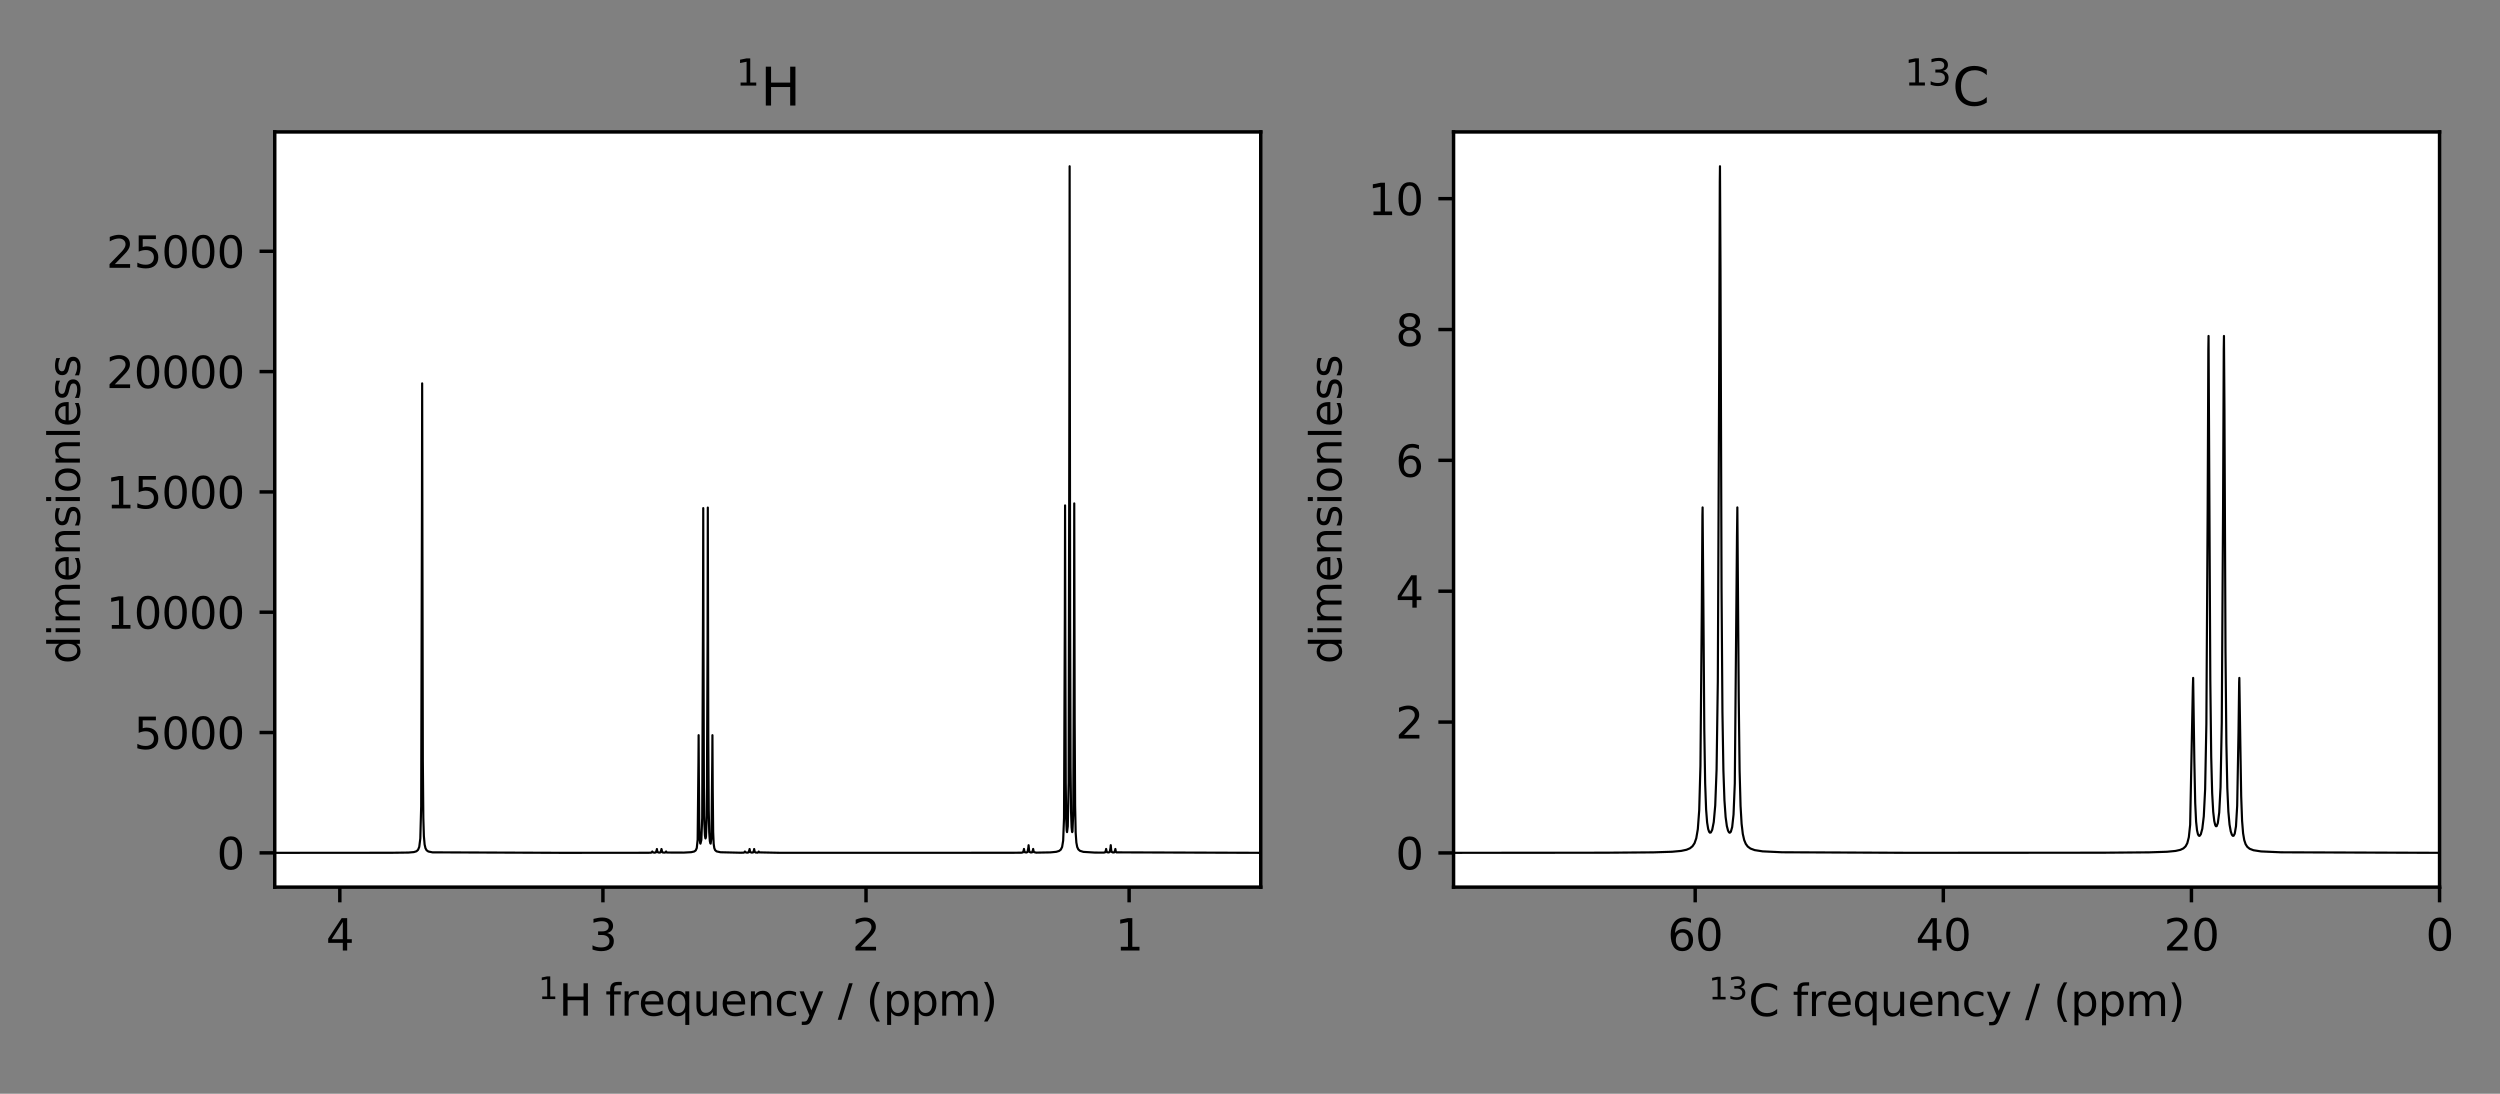 <?xml version="1.0" encoding="utf-8" standalone="no"?>
<!DOCTYPE svg PUBLIC "-//W3C//DTD SVG 1.1//EN"
  "http://www.w3.org/Graphics/SVG/1.1/DTD/svg11.dtd">
<svg xmlns:xlink="http://www.w3.org/1999/xlink" width="576pt" height="252pt" viewBox="0 0 576 252" xmlns="http://www.w3.org/2000/svg" version="1.1">
 <rect x="0" y="0" width="576" height="252" fill="#808080" stroke="none"/>
 <defs>
  <style type="text/css">*{stroke-linejoin: round; stroke-linecap: butt}</style>
 </defs>
 <g id="figure_1">
  <g id="patch_1">
   <path d="M 0 252
L 576 252
L 576 0
L 0 0
L 0 252
z
" style="fill: none"/>
  </g>
  <g id="axes_1">
   <g id="patch_2">
    <path d="M 63.3 204.4
L 290.475 204.4
L 290.475 30.4
L 63.3 30.4
z
" style="fill: #ffffff"/>
   </g>
   <g id="matplotlib.axis_1">
    <g id="xtick_1">
     <g id="line2d_1">
      <defs>
       <path id="mde30da7c9c" d="M 0 0
L 0 3.5
" style="stroke: #000000; stroke-width: 0.8"/>
      </defs>
      <g>
       <use xlink:href="#mde30da7c9c" x="260.149" y="204.4" style="stroke: #000000; stroke-width: 0.8"/>
      </g>
     </g>
     <g id="text_1">
      <!-- 1 -->
      <g transform="translate(256.967 218.998)scale(0.1 -0.1)">
       <defs>
        <path id="DejaVuSans-31" d="M 794 531
L 1825 531
L 1825 4091
L 703 3866
L 703 4441
L 1819 4666
L 2450 4666
L 2450 531
L 3481 531
L 3481 0
L 794 0
L 794 531
z
" transform="scale(0.016)"/>
       </defs>
       <use xlink:href="#DejaVuSans-31"/>
      </g>
     </g>
    </g>
    <g id="xtick_2">
     <g id="line2d_2">
      <g>
       <use xlink:href="#mde30da7c9c" x="199.53" y="204.4" style="stroke: #000000; stroke-width: 0.8"/>
      </g>
     </g>
     <g id="text_2">
      <!-- 2 -->
      <g transform="translate(196.349 218.998)scale(0.1 -0.1)">
       <defs>
        <path id="DejaVuSans-32" d="M 1228 531
L 3431 531
L 3431 0
L 469 0
L 469 531
Q 828 903 1448 1529
Q 2069 2156 2228 2338
Q 2531 2678 2651 2914
Q 2772 3150 2772 3378
Q 2772 3750 2511 3984
Q 2250 4219 1831 4219
Q 1534 4219 1204 4116
Q 875 4013 500 3803
L 500 4441
Q 881 4594 1212 4672
Q 1544 4750 1819 4750
Q 2544 4750 2975 4387
Q 3406 4025 3406 3419
Q 3406 3131 3298 2873
Q 3191 2616 2906 2266
Q 2828 2175 2409 1742
Q 1991 1309 1228 531
z
" transform="scale(0.016)"/>
       </defs>
       <use xlink:href="#DejaVuSans-32"/>
      </g>
     </g>
    </g>
    <g id="xtick_3">
     <g id="line2d_3">
      <g>
       <use xlink:href="#mde30da7c9c" x="138.912" y="204.4" style="stroke: #000000; stroke-width: 0.8"/>
      </g>
     </g>
     <g id="text_3">
      <!-- 3 -->
      <g transform="translate(135.731 218.998)scale(0.1 -0.1)">
       <defs>
        <path id="DejaVuSans-33" d="M 2597 2516
Q 3050 2419 3304 2112
Q 3559 1806 3559 1356
Q 3559 666 3084 287
Q 2609 -91 1734 -91
Q 1441 -91 1130 -33
Q 819 25 488 141
L 488 750
Q 750 597 1062 519
Q 1375 441 1716 441
Q 2309 441 2620 675
Q 2931 909 2931 1356
Q 2931 1769 2642 2001
Q 2353 2234 1838 2234
L 1294 2234
L 1294 2753
L 1863 2753
Q 2328 2753 2575 2939
Q 2822 3125 2822 3475
Q 2822 3834 2567 4026
Q 2313 4219 1838 4219
Q 1578 4219 1281 4162
Q 984 4106 628 3988
L 628 4550
Q 988 4650 1302 4700
Q 1616 4750 1894 4750
Q 2613 4750 3031 4423
Q 3450 4097 3450 3541
Q 3450 3153 3228 2886
Q 3006 2619 2597 2516
z
" transform="scale(0.016)"/>
       </defs>
       <use xlink:href="#DejaVuSans-33"/>
      </g>
     </g>
    </g>
    <g id="xtick_4">
     <g id="line2d_4">
      <g>
       <use xlink:href="#mde30da7c9c" x="78.294" y="204.4" style="stroke: #000000; stroke-width: 0.8"/>
      </g>
     </g>
     <g id="text_4">
      <!-- 4 -->
      <g transform="translate(75.113 218.998)scale(0.1 -0.1)">
       <defs>
        <path id="DejaVuSans-34" d="M 2419 4116
L 825 1625
L 2419 1625
L 2419 4116
z
M 2253 4666
L 3047 4666
L 3047 1625
L 3713 1625
L 3713 1100
L 3047 1100
L 3047 0
L 2419 0
L 2419 1100
L 313 1100
L 313 1709
L 2253 4666
z
" transform="scale(0.016)"/>
       </defs>
       <use xlink:href="#DejaVuSans-34"/>
      </g>
     </g>
    </g>
    <g id="text_5">
     <!-- $^{1}$H frequency / (ppm) -->
     <g transform="translate(123.938 234.078)scale(0.1 -0.1)">
      <defs>
       <path id="DejaVuSans-48" d="M 628 4666
L 1259 4666
L 1259 2753
L 3553 2753
L 3553 4666
L 4184 4666
L 4184 0
L 3553 0
L 3553 2222
L 1259 2222
L 1259 0
L 628 0
L 628 4666
z
" transform="scale(0.016)"/>
       <path id="DejaVuSans-20" transform="scale(0.016)"/>
       <path id="DejaVuSans-66" d="M 2375 4863
L 2375 4384
L 1825 4384
Q 1516 4384 1395 4259
Q 1275 4134 1275 3809
L 1275 3500
L 2222 3500
L 2222 3053
L 1275 3053
L 1275 0
L 697 0
L 697 3053
L 147 3053
L 147 3500
L 697 3500
L 697 3744
Q 697 4328 969 4595
Q 1241 4863 1831 4863
L 2375 4863
z
" transform="scale(0.016)"/>
       <path id="DejaVuSans-72" d="M 2631 2963
Q 2534 3019 2420 3045
Q 2306 3072 2169 3072
Q 1681 3072 1420 2755
Q 1159 2438 1159 1844
L 1159 0
L 581 0
L 581 3500
L 1159 3500
L 1159 2956
Q 1341 3275 1631 3429
Q 1922 3584 2338 3584
Q 2397 3584 2469 3576
Q 2541 3569 2628 3553
L 2631 2963
z
" transform="scale(0.016)"/>
       <path id="DejaVuSans-65" d="M 3597 1894
L 3597 1613
L 953 1613
Q 991 1019 1311 708
Q 1631 397 2203 397
Q 2534 397 2845 478
Q 3156 559 3463 722
L 3463 178
Q 3153 47 2828 -22
Q 2503 -91 2169 -91
Q 1331 -91 842 396
Q 353 884 353 1716
Q 353 2575 817 3079
Q 1281 3584 2069 3584
Q 2775 3584 3186 3129
Q 3597 2675 3597 1894
z
M 3022 2063
Q 3016 2534 2758 2815
Q 2500 3097 2075 3097
Q 1594 3097 1305 2825
Q 1016 2553 972 2059
L 3022 2063
z
" transform="scale(0.016)"/>
       <path id="DejaVuSans-71" d="M 947 1747
Q 947 1113 1208 752
Q 1469 391 1925 391
Q 2381 391 2643 752
Q 2906 1113 2906 1747
Q 2906 2381 2643 2742
Q 2381 3103 1925 3103
Q 1469 3103 1208 2742
Q 947 2381 947 1747
z
M 2906 525
Q 2725 213 2448 61
Q 2172 -91 1784 -91
Q 1150 -91 751 415
Q 353 922 353 1747
Q 353 2572 751 3078
Q 1150 3584 1784 3584
Q 2172 3584 2448 3432
Q 2725 3281 2906 2969
L 2906 3500
L 3481 3500
L 3481 -1331
L 2906 -1331
L 2906 525
z
" transform="scale(0.016)"/>
       <path id="DejaVuSans-75" d="M 544 1381
L 544 3500
L 1119 3500
L 1119 1403
Q 1119 906 1312 657
Q 1506 409 1894 409
Q 2359 409 2629 706
Q 2900 1003 2900 1516
L 2900 3500
L 3475 3500
L 3475 0
L 2900 0
L 2900 538
Q 2691 219 2414 64
Q 2138 -91 1772 -91
Q 1169 -91 856 284
Q 544 659 544 1381
z
M 1991 3584
L 1991 3584
z
" transform="scale(0.016)"/>
       <path id="DejaVuSans-6e" d="M 3513 2113
L 3513 0
L 2938 0
L 2938 2094
Q 2938 2591 2744 2837
Q 2550 3084 2163 3084
Q 1697 3084 1428 2787
Q 1159 2491 1159 1978
L 1159 0
L 581 0
L 581 3500
L 1159 3500
L 1159 2956
Q 1366 3272 1645 3428
Q 1925 3584 2291 3584
Q 2894 3584 3203 3211
Q 3513 2838 3513 2113
z
" transform="scale(0.016)"/>
       <path id="DejaVuSans-63" d="M 3122 3366
L 3122 2828
Q 2878 2963 2633 3030
Q 2388 3097 2138 3097
Q 1578 3097 1268 2742
Q 959 2388 959 1747
Q 959 1106 1268 751
Q 1578 397 2138 397
Q 2388 397 2633 464
Q 2878 531 3122 666
L 3122 134
Q 2881 22 2623 -34
Q 2366 -91 2075 -91
Q 1284 -91 818 406
Q 353 903 353 1747
Q 353 2603 823 3093
Q 1294 3584 2113 3584
Q 2378 3584 2631 3529
Q 2884 3475 3122 3366
z
" transform="scale(0.016)"/>
       <path id="DejaVuSans-79" d="M 2059 -325
Q 1816 -950 1584 -1140
Q 1353 -1331 966 -1331
L 506 -1331
L 506 -850
L 844 -850
Q 1081 -850 1212 -737
Q 1344 -625 1503 -206
L 1606 56
L 191 3500
L 800 3500
L 1894 763
L 2988 3500
L 3597 3500
L 2059 -325
z
" transform="scale(0.016)"/>
       <path id="DejaVuSans-2f" d="M 1625 4666
L 2156 4666
L 531 -594
L 0 -594
L 1625 4666
z
" transform="scale(0.016)"/>
       <path id="DejaVuSans-28" d="M 1984 4856
Q 1566 4138 1362 3434
Q 1159 2731 1159 2009
Q 1159 1288 1364 580
Q 1569 -128 1984 -844
L 1484 -844
Q 1016 -109 783 600
Q 550 1309 550 2009
Q 550 2706 781 3412
Q 1013 4119 1484 4856
L 1984 4856
z
" transform="scale(0.016)"/>
       <path id="DejaVuSans-70" d="M 1159 525
L 1159 -1331
L 581 -1331
L 581 3500
L 1159 3500
L 1159 2969
Q 1341 3281 1617 3432
Q 1894 3584 2278 3584
Q 2916 3584 3314 3078
Q 3713 2572 3713 1747
Q 3713 922 3314 415
Q 2916 -91 2278 -91
Q 1894 -91 1617 61
Q 1341 213 1159 525
z
M 3116 1747
Q 3116 2381 2855 2742
Q 2594 3103 2138 3103
Q 1681 3103 1420 2742
Q 1159 2381 1159 1747
Q 1159 1113 1420 752
Q 1681 391 2138 391
Q 2594 391 2855 752
Q 3116 1113 3116 1747
z
" transform="scale(0.016)"/>
       <path id="DejaVuSans-6d" d="M 3328 2828
Q 3544 3216 3844 3400
Q 4144 3584 4550 3584
Q 5097 3584 5394 3201
Q 5691 2819 5691 2113
L 5691 0
L 5113 0
L 5113 2094
Q 5113 2597 4934 2840
Q 4756 3084 4391 3084
Q 3944 3084 3684 2787
Q 3425 2491 3425 1978
L 3425 0
L 2847 0
L 2847 2094
Q 2847 2600 2669 2842
Q 2491 3084 2119 3084
Q 1678 3084 1418 2786
Q 1159 2488 1159 1978
L 1159 0
L 581 0
L 581 3500
L 1159 3500
L 1159 2956
Q 1356 3278 1631 3431
Q 1906 3584 2284 3584
Q 2666 3584 2933 3390
Q 3200 3197 3328 2828
z
" transform="scale(0.016)"/>
       <path id="DejaVuSans-29" d="M 513 4856
L 1013 4856
Q 1481 4119 1714 3412
Q 1947 2706 1947 2009
Q 1947 1309 1714 600
Q 1481 -109 1013 -844
L 513 -844
Q 928 -128 1133 580
Q 1338 1288 1338 2009
Q 1338 2731 1133 3434
Q 928 4138 513 4856
z
" transform="scale(0.016)"/>
      </defs>
      <use xlink:href="#DejaVuSans-31" transform="translate(0.957 38.966)scale(0.7)"/>
      <use xlink:href="#DejaVuSans-48" transform="translate(48.228 0.684)"/>
      <use xlink:href="#DejaVuSans-20" transform="translate(123.423 0.684)"/>
      <use xlink:href="#DejaVuSans-66" transform="translate(155.21 0.684)"/>
      <use xlink:href="#DejaVuSans-72" transform="translate(190.415 0.684)"/>
      <use xlink:href="#DejaVuSans-65" transform="translate(231.528 0.684)"/>
      <use xlink:href="#DejaVuSans-71" transform="translate(293.052 0.684)"/>
      <use xlink:href="#DejaVuSans-75" transform="translate(356.528 0.684)"/>
      <use xlink:href="#DejaVuSans-65" transform="translate(419.907 0.684)"/>
      <use xlink:href="#DejaVuSans-6e" transform="translate(481.431 0.684)"/>
      <use xlink:href="#DejaVuSans-63" transform="translate(544.81 0.684)"/>
      <use xlink:href="#DejaVuSans-79" transform="translate(599.79 0.684)"/>
      <use xlink:href="#DejaVuSans-20" transform="translate(658.97 0.684)"/>
      <use xlink:href="#DejaVuSans-2f" transform="translate(690.757 0.684)"/>
      <use xlink:href="#DejaVuSans-20" transform="translate(724.448 0.684)"/>
      <use xlink:href="#DejaVuSans-28" transform="translate(756.235 0.684)"/>
      <use xlink:href="#DejaVuSans-70" transform="translate(795.249 0.684)"/>
      <use xlink:href="#DejaVuSans-70" transform="translate(858.726 0.684)"/>
      <use xlink:href="#DejaVuSans-6d" transform="translate(922.202 0.684)"/>
      <use xlink:href="#DejaVuSans-29" transform="translate(1019.614 0.684)"/>
     </g>
    </g>
   </g>
   <g id="matplotlib.axis_2">
    <g id="ytick_1">
     <g id="line2d_5">
      <defs>
       <path id="mae915c4e11" d="M 0 0
L -3.5 0
" style="stroke: #000000; stroke-width: 0.8"/>
      </defs>
      <g>
       <use xlink:href="#mae915c4e11" x="63.3" y="196.493" style="stroke: #000000; stroke-width: 0.8"/>
      </g>
     </g>
     <g id="text_6">
      <!-- 0 -->
      <g transform="translate(49.938 200.292)scale(0.1 -0.1)">
       <defs>
        <path id="DejaVuSans-30" d="M 2034 4250
Q 1547 4250 1301 3770
Q 1056 3291 1056 2328
Q 1056 1369 1301 889
Q 1547 409 2034 409
Q 2525 409 2770 889
Q 3016 1369 3016 2328
Q 3016 3291 2770 3770
Q 2525 4250 2034 4250
z
M 2034 4750
Q 2819 4750 3233 4129
Q 3647 3509 3647 2328
Q 3647 1150 3233 529
Q 2819 -91 2034 -91
Q 1250 -91 836 529
Q 422 1150 422 2328
Q 422 3509 836 4129
Q 1250 4750 2034 4750
z
" transform="scale(0.016)"/>
       </defs>
       <use xlink:href="#DejaVuSans-30"/>
      </g>
     </g>
    </g>
    <g id="ytick_2">
     <g id="line2d_6">
      <g>
       <use xlink:href="#mae915c4e11" x="63.3" y="168.774" style="stroke: #000000; stroke-width: 0.8"/>
      </g>
     </g>
     <g id="text_7">
      <!-- 5000 -->
      <g transform="translate(30.85 172.573)scale(0.1 -0.1)">
       <defs>
        <path id="DejaVuSans-35" d="M 691 4666
L 3169 4666
L 3169 4134
L 1269 4134
L 1269 2991
Q 1406 3038 1543 3061
Q 1681 3084 1819 3084
Q 2600 3084 3056 2656
Q 3513 2228 3513 1497
Q 3513 744 3044 326
Q 2575 -91 1722 -91
Q 1428 -91 1123 -41
Q 819 9 494 109
L 494 744
Q 775 591 1075 516
Q 1375 441 1709 441
Q 2250 441 2565 725
Q 2881 1009 2881 1497
Q 2881 1984 2565 2268
Q 2250 2553 1709 2553
Q 1456 2553 1204 2497
Q 953 2441 691 2322
L 691 4666
z
" transform="scale(0.016)"/>
       </defs>
       <use xlink:href="#DejaVuSans-35"/>
       <use xlink:href="#DejaVuSans-30" x="63.623"/>
       <use xlink:href="#DejaVuSans-30" x="127.246"/>
       <use xlink:href="#DejaVuSans-30" x="190.869"/>
      </g>
     </g>
    </g>
    <g id="ytick_3">
     <g id="line2d_7">
      <g>
       <use xlink:href="#mae915c4e11" x="63.3" y="141.054" style="stroke: #000000; stroke-width: 0.8"/>
      </g>
     </g>
     <g id="text_8">
      <!-- 10000 -->
      <g transform="translate(24.488 144.853)scale(0.1 -0.1)">
       <use xlink:href="#DejaVuSans-31"/>
       <use xlink:href="#DejaVuSans-30" x="63.623"/>
       <use xlink:href="#DejaVuSans-30" x="127.246"/>
       <use xlink:href="#DejaVuSans-30" x="190.869"/>
       <use xlink:href="#DejaVuSans-30" x="254.492"/>
      </g>
     </g>
    </g>
    <g id="ytick_4">
     <g id="line2d_8">
      <g>
       <use xlink:href="#mae915c4e11" x="63.3" y="113.335" style="stroke: #000000; stroke-width: 0.8"/>
      </g>
     </g>
     <g id="text_9">
      <!-- 15000 -->
      <g transform="translate(24.488 117.134)scale(0.1 -0.1)">
       <use xlink:href="#DejaVuSans-31"/>
       <use xlink:href="#DejaVuSans-35" x="63.623"/>
       <use xlink:href="#DejaVuSans-30" x="127.246"/>
       <use xlink:href="#DejaVuSans-30" x="190.869"/>
       <use xlink:href="#DejaVuSans-30" x="254.492"/>
      </g>
     </g>
    </g>
    <g id="ytick_5">
     <g id="line2d_9">
      <g>
       <use xlink:href="#mae915c4e11" x="63.3" y="85.616" style="stroke: #000000; stroke-width: 0.8"/>
      </g>
     </g>
     <g id="text_10">
      <!-- 20000 -->
      <g transform="translate(24.488 89.415)scale(0.1 -0.1)">
       <use xlink:href="#DejaVuSans-32"/>
       <use xlink:href="#DejaVuSans-30" x="63.623"/>
       <use xlink:href="#DejaVuSans-30" x="127.246"/>
       <use xlink:href="#DejaVuSans-30" x="190.869"/>
       <use xlink:href="#DejaVuSans-30" x="254.492"/>
      </g>
     </g>
    </g>
    <g id="ytick_6">
     <g id="line2d_10">
      <g>
       <use xlink:href="#mae915c4e11" x="63.3" y="57.896" style="stroke: #000000; stroke-width: 0.8"/>
      </g>
     </g>
     <g id="text_11">
      <!-- 25000 -->
      <g transform="translate(24.488 61.695)scale(0.1 -0.1)">
       <use xlink:href="#DejaVuSans-32"/>
       <use xlink:href="#DejaVuSans-35" x="63.623"/>
       <use xlink:href="#DejaVuSans-30" x="127.246"/>
       <use xlink:href="#DejaVuSans-30" x="190.869"/>
       <use xlink:href="#DejaVuSans-30" x="254.492"/>
      </g>
     </g>
    </g>
    <g id="text_12">
     <!-- dimensionless -->
     <g transform="translate(18.408 152.976)rotate(-90)scale(0.1 -0.1)">
      <defs>
       <path id="DejaVuSans-64" d="M 2906 2969
L 2906 4863
L 3481 4863
L 3481 0
L 2906 0
L 2906 525
Q 2725 213 2448 61
Q 2172 -91 1784 -91
Q 1150 -91 751 415
Q 353 922 353 1747
Q 353 2572 751 3078
Q 1150 3584 1784 3584
Q 2172 3584 2448 3432
Q 2725 3281 2906 2969
z
M 947 1747
Q 947 1113 1208 752
Q 1469 391 1925 391
Q 2381 391 2643 752
Q 2906 1113 2906 1747
Q 2906 2381 2643 2742
Q 2381 3103 1925 3103
Q 1469 3103 1208 2742
Q 947 2381 947 1747
z
" transform="scale(0.016)"/>
       <path id="DejaVuSans-69" d="M 603 3500
L 1178 3500
L 1178 0
L 603 0
L 603 3500
z
M 603 4863
L 1178 4863
L 1178 4134
L 603 4134
L 603 4863
z
" transform="scale(0.016)"/>
       <path id="DejaVuSans-73" d="M 2834 3397
L 2834 2853
Q 2591 2978 2328 3040
Q 2066 3103 1784 3103
Q 1356 3103 1142 2972
Q 928 2841 928 2578
Q 928 2378 1081 2264
Q 1234 2150 1697 2047
L 1894 2003
Q 2506 1872 2764 1633
Q 3022 1394 3022 966
Q 3022 478 2636 193
Q 2250 -91 1575 -91
Q 1294 -91 989 -36
Q 684 19 347 128
L 347 722
Q 666 556 975 473
Q 1284 391 1588 391
Q 1994 391 2212 530
Q 2431 669 2431 922
Q 2431 1156 2273 1281
Q 2116 1406 1581 1522
L 1381 1569
Q 847 1681 609 1914
Q 372 2147 372 2553
Q 372 3047 722 3315
Q 1072 3584 1716 3584
Q 2034 3584 2315 3537
Q 2597 3491 2834 3397
z
" transform="scale(0.016)"/>
       <path id="DejaVuSans-6f" d="M 1959 3097
Q 1497 3097 1228 2736
Q 959 2375 959 1747
Q 959 1119 1226 758
Q 1494 397 1959 397
Q 2419 397 2687 759
Q 2956 1122 2956 1747
Q 2956 2369 2687 2733
Q 2419 3097 1959 3097
z
M 1959 3584
Q 2709 3584 3137 3096
Q 3566 2609 3566 1747
Q 3566 888 3137 398
Q 2709 -91 1959 -91
Q 1206 -91 779 398
Q 353 888 353 1747
Q 353 2609 779 3096
Q 1206 3584 1959 3584
z
" transform="scale(0.016)"/>
       <path id="DejaVuSans-6c" d="M 603 4863
L 1178 4863
L 1178 0
L 603 0
L 603 4863
z
" transform="scale(0.016)"/>
      </defs>
      <use xlink:href="#DejaVuSans-64"/>
      <use xlink:href="#DejaVuSans-69" x="63.477"/>
      <use xlink:href="#DejaVuSans-6d" x="91.26"/>
      <use xlink:href="#DejaVuSans-65" x="188.672"/>
      <use xlink:href="#DejaVuSans-6e" x="250.195"/>
      <use xlink:href="#DejaVuSans-73" x="313.574"/>
      <use xlink:href="#DejaVuSans-69" x="365.674"/>
      <use xlink:href="#DejaVuSans-6f" x="393.457"/>
      <use xlink:href="#DejaVuSans-6e" x="454.639"/>
      <use xlink:href="#DejaVuSans-6c" x="518.018"/>
      <use xlink:href="#DejaVuSans-65" x="545.801"/>
      <use xlink:href="#DejaVuSans-73" x="607.324"/>
      <use xlink:href="#DejaVuSans-73" x="659.424"/>
     </g>
    </g>
   </g>
   <g id="line2d_11">
    <path d="M 290.475 196.491
L 257.206 196.385
L 257.078 196.162
L 256.979 195.605
L 256.922 195.882
L 256.737 196.379
L 256.425 196.418
L 256.141 196.287
L 256.027 195.92
L 255.914 194.73
L 255.857 195.366
L 255.687 196.288
L 255.459 196.407
L 255.076 196.36
L 254.962 196.166
L 254.849 195.6
L 254.792 195.939
L 254.622 196.374
L 254.295 196.442
L 252.25 196.433
L 249.609 196.271
L 248.828 196.029
L 248.445 195.694
L 248.189 195.155
L 247.991 194.114
L 247.834 191.839
L 247.707 185.604
L 247.607 165.928
L 247.508 115.988
L 247.451 145.097
L 247.281 187.138
L 247.096 191.581
L 247.039 191.718
L 246.997 191.615
L 246.897 190.659
L 246.769 186.983
L 246.656 176.711
L 246.556 142.602
L 246.443 38.309
L 246.4 82.335
L 246.216 180.281
L 246.017 190.379
L 245.847 191.716
L 245.832 191.696
L 245.761 191.262
L 245.648 188.659
L 245.548 180.573
L 245.449 146.566
L 245.392 116.449
L 245.335 142.172
L 245.151 188.507
L 244.952 193.682
L 244.711 195.147
L 244.412 195.746
L 244.015 196.058
L 243.362 196.258
L 242.041 196.388
L 238.718 196.446
L 238.221 196.324
L 238.122 196.04
L 238.037 195.599
L 237.994 195.838
L 237.81 196.368
L 237.512 196.415
L 237.213 196.291
L 237.1 195.948
L 236.986 194.741
L 236.929 195.299
L 236.745 196.302
L 236.503 196.414
L 236.134 196.361
L 236.021 196.139
L 235.921 195.599
L 235.864 195.918
L 235.68 196.392
L 235.339 196.458
L 232.897 196.481
L 179.692 196.487
L 174.935 196.39
L 174.807 196.198
L 174.751 196.323
L 174.566 196.451
L 174.026 196.411
L 173.884 196.238
L 173.757 195.617
L 173.7 195.949
L 173.529 196.389
L 173.217 196.445
L 172.876 196.336
L 172.777 196.039
L 172.706 195.616
L 172.649 195.881
L 172.464 196.393
L 172.138 196.454
L 171.74 196.364
L 171.627 196.191
L 171.584 196.285
L 171.399 196.446
L 170.661 196.469
L 166.004 196.359
L 165.109 196.161
L 164.768 195.875
L 164.57 195.389
L 164.428 194.385
L 164.314 191.715
L 164.215 181.923
L 164.144 169.388
L 164.101 175.651
L 163.916 193.025
L 163.732 194.371
L 163.661 194.312
L 163.547 193.779
L 163.405 191.767
L 163.292 186.655
L 163.192 169.927
L 163.079 116.948
L 163.022 147.472
L 162.851 187.974
L 162.653 192.834
L 162.553 193.178
L 162.511 193.119
L 162.411 192.442
L 162.298 189.986
L 162.184 181.319
L 162.085 147.865
L 162.028 117.071
L 161.971 141.463
L 161.787 188.523
L 161.588 193.532
L 161.389 194.375
L 161.318 194.259
L 161.219 193.499
L 161.119 190.752
L 161.02 178.956
L 160.963 169.387
L 160.92 175.725
L 160.736 193.453
L 160.537 195.387
L 160.281 195.948
L 159.926 196.192
L 159.245 196.344
L 157.541 196.437
L 153.636 196.424
L 153.508 196.252
L 153.466 196.182
L 153.409 196.285
L 153.224 196.443
L 152.699 196.419
L 152.543 196.271
L 152.429 195.688
L 152.401 195.614
L 152.358 195.846
L 152.174 196.388
L 151.861 196.445
L 151.52 196.337
L 151.421 196.041
L 151.35 195.618
L 151.293 195.883
L 151.109 196.396
L 150.782 196.459
L 150.384 196.371
L 150.285 196.189
L 150.228 196.293
L 150.044 196.454
L 149.305 196.481
L 129.369 196.491
L 99.636 196.381
L 98.685 196.183
L 98.287 195.896
L 98.032 195.435
L 97.833 194.578
L 97.662 192.643
L 97.535 188.422
L 97.421 175.275
L 97.322 124.899
L 97.265 88.334
L 97.222 115.904
L 97.038 185.794
L 96.839 193.193
L 96.597 195.118
L 96.313 195.81
L 95.944 196.137
L 95.362 196.32
L 94.127 196.429
L 90.066 196.48
L 63.3 196.491
L 63.3 196.491
" clip-path="url(#p7fa504c732)" style="fill: none; stroke: #000000; stroke-width: 0.5; stroke-linecap: square"/>
   </g>
   <g id="patch_3">
    <path d="M 63.3 204.4
L 63.3 30.4
" style="fill: none; stroke: #000000; stroke-width: 0.8; stroke-linejoin: miter; stroke-linecap: square"/>
   </g>
   <g id="patch_4">
    <path d="M 290.475 204.4
L 290.475 30.4
" style="fill: none; stroke: #000000; stroke-width: 0.8; stroke-linejoin: miter; stroke-linecap: square"/>
   </g>
   <g id="patch_5">
    <path d="M 63.3 204.4
L 290.475 204.4
" style="fill: none; stroke: #000000; stroke-width: 0.8; stroke-linejoin: miter; stroke-linecap: square"/>
   </g>
   <g id="patch_6">
    <path d="M 63.3 30.4
L 290.475 30.4
" style="fill: none; stroke: #000000; stroke-width: 0.8; stroke-linejoin: miter; stroke-linecap: square"/>
   </g>
   <g id="text_13">
    <!-- $^1$H -->
    <g transform="translate(169.447 24.4)scale(0.12 -0.12)">
     <use xlink:href="#DejaVuSans-31" transform="translate(0.957 38.966)scale(0.7)"/>
     <use xlink:href="#DejaVuSans-48" transform="translate(48.228 0.684)"/>
    </g>
   </g>
  </g>
  <g id="axes_2">
   <g id="patch_7">
    <path d="M 334.9 204.4
L 562.075 204.4
L 562.075 30.4
L 334.9 30.4
z
" style="fill: #ffffff"/>
   </g>
   <g id="matplotlib.axis_3">
    <g id="xtick_5">
     <g id="line2d_12">
      <g>
       <use xlink:href="#mde30da7c9c" x="562.075" y="204.4" style="stroke: #000000; stroke-width: 0.8"/>
      </g>
     </g>
     <g id="text_14">
      <!-- 0 -->
      <g transform="translate(558.894 218.998)scale(0.1 -0.1)">
       <use xlink:href="#DejaVuSans-30"/>
      </g>
     </g>
    </g>
    <g id="xtick_6">
     <g id="line2d_13">
      <g>
       <use xlink:href="#mde30da7c9c" x="504.907" y="204.4" style="stroke: #000000; stroke-width: 0.8"/>
      </g>
     </g>
     <g id="text_15">
      <!-- 20 -->
      <g transform="translate(498.545 218.998)scale(0.1 -0.1)">
       <use xlink:href="#DejaVuSans-32"/>
       <use xlink:href="#DejaVuSans-30" x="63.623"/>
      </g>
     </g>
    </g>
    <g id="xtick_7">
     <g id="line2d_14">
      <g>
       <use xlink:href="#mde30da7c9c" x="447.74" y="204.4" style="stroke: #000000; stroke-width: 0.8"/>
      </g>
     </g>
     <g id="text_16">
      <!-- 40 -->
      <g transform="translate(441.377 218.998)scale(0.1 -0.1)">
       <use xlink:href="#DejaVuSans-34"/>
       <use xlink:href="#DejaVuSans-30" x="63.623"/>
      </g>
     </g>
    </g>
    <g id="xtick_8">
     <g id="line2d_15">
      <g>
       <use xlink:href="#mde30da7c9c" x="390.572" y="204.4" style="stroke: #000000; stroke-width: 0.8"/>
      </g>
     </g>
     <g id="text_17">
      <!-- 60 -->
      <g transform="translate(384.21 218.998)scale(0.1 -0.1)">
       <defs>
        <path id="DejaVuSans-36" d="M 2113 2584
Q 1688 2584 1439 2293
Q 1191 2003 1191 1497
Q 1191 994 1439 701
Q 1688 409 2113 409
Q 2538 409 2786 701
Q 3034 994 3034 1497
Q 3034 2003 2786 2293
Q 2538 2584 2113 2584
z
M 3366 4563
L 3366 3988
Q 3128 4100 2886 4159
Q 2644 4219 2406 4219
Q 1781 4219 1451 3797
Q 1122 3375 1075 2522
Q 1259 2794 1537 2939
Q 1816 3084 2150 3084
Q 2853 3084 3261 2657
Q 3669 2231 3669 1497
Q 3669 778 3244 343
Q 2819 -91 2113 -91
Q 1303 -91 875 529
Q 447 1150 447 2328
Q 447 3434 972 4092
Q 1497 4750 2381 4750
Q 2619 4750 2861 4703
Q 3103 4656 3366 4563
z
" transform="scale(0.016)"/>
       </defs>
       <use xlink:href="#DejaVuSans-36"/>
       <use xlink:href="#DejaVuSans-30" x="63.623"/>
      </g>
     </g>
    </g>
    <g id="text_18">
     <!-- $^{13}$C frequency / (ppm) -->
     <g transform="translate(393.587 234.178)scale(0.1 -0.1)">
      <defs>
       <path id="DejaVuSans-43" d="M 4122 4306
L 4122 3641
Q 3803 3938 3442 4084
Q 3081 4231 2675 4231
Q 1875 4231 1450 3742
Q 1025 3253 1025 2328
Q 1025 1406 1450 917
Q 1875 428 2675 428
Q 3081 428 3442 575
Q 3803 722 4122 1019
L 4122 359
Q 3791 134 3420 21
Q 3050 -91 2638 -91
Q 1578 -91 968 557
Q 359 1206 359 2328
Q 359 3453 968 4101
Q 1578 4750 2638 4750
Q 3056 4750 3426 4639
Q 3797 4528 4122 4306
z
" transform="scale(0.016)"/>
      </defs>
      <use xlink:href="#DejaVuSans-31" transform="translate(0.957 39.047)scale(0.7)"/>
      <use xlink:href="#DejaVuSans-33" transform="translate(45.493 39.047)scale(0.7)"/>
      <use xlink:href="#DejaVuSans-43" transform="translate(92.764 0.766)"/>
      <use xlink:href="#DejaVuSans-20" transform="translate(162.588 0.766)"/>
      <use xlink:href="#DejaVuSans-66" transform="translate(194.375 0.766)"/>
      <use xlink:href="#DejaVuSans-72" transform="translate(229.58 0.766)"/>
      <use xlink:href="#DejaVuSans-65" transform="translate(270.693 0.766)"/>
      <use xlink:href="#DejaVuSans-71" transform="translate(332.217 0.766)"/>
      <use xlink:href="#DejaVuSans-75" transform="translate(395.693 0.766)"/>
      <use xlink:href="#DejaVuSans-65" transform="translate(459.072 0.766)"/>
      <use xlink:href="#DejaVuSans-6e" transform="translate(520.596 0.766)"/>
      <use xlink:href="#DejaVuSans-63" transform="translate(583.975 0.766)"/>
      <use xlink:href="#DejaVuSans-79" transform="translate(638.955 0.766)"/>
      <use xlink:href="#DejaVuSans-20" transform="translate(698.135 0.766)"/>
      <use xlink:href="#DejaVuSans-2f" transform="translate(729.922 0.766)"/>
      <use xlink:href="#DejaVuSans-20" transform="translate(763.613 0.766)"/>
      <use xlink:href="#DejaVuSans-28" transform="translate(795.4 0.766)"/>
      <use xlink:href="#DejaVuSans-70" transform="translate(834.414 0.766)"/>
      <use xlink:href="#DejaVuSans-70" transform="translate(897.891 0.766)"/>
      <use xlink:href="#DejaVuSans-6d" transform="translate(961.367 0.766)"/>
      <use xlink:href="#DejaVuSans-29" transform="translate(1058.779 0.766)"/>
     </g>
    </g>
   </g>
   <g id="matplotlib.axis_4">
    <g id="ytick_7">
     <g id="line2d_16">
      <g>
       <use xlink:href="#mae915c4e11" x="334.9" y="196.51" style="stroke: #000000; stroke-width: 0.8"/>
      </g>
     </g>
     <g id="text_19">
      <!-- 0 -->
      <g transform="translate(321.538 200.309)scale(0.1 -0.1)">
       <use xlink:href="#DejaVuSans-30"/>
      </g>
     </g>
    </g>
    <g id="ytick_8">
     <g id="line2d_17">
      <g>
       <use xlink:href="#mae915c4e11" x="334.9" y="166.362" style="stroke: #000000; stroke-width: 0.8"/>
      </g>
     </g>
     <g id="text_20">
      <!-- 2 -->
      <g transform="translate(321.538 170.162)scale(0.1 -0.1)">
       <use xlink:href="#DejaVuSans-32"/>
      </g>
     </g>
    </g>
    <g id="ytick_9">
     <g id="line2d_18">
      <g>
       <use xlink:href="#mae915c4e11" x="334.9" y="136.214" style="stroke: #000000; stroke-width: 0.8"/>
      </g>
     </g>
     <g id="text_21">
      <!-- 4 -->
      <g transform="translate(321.538 140.014)scale(0.1 -0.1)">
       <use xlink:href="#DejaVuSans-34"/>
      </g>
     </g>
    </g>
    <g id="ytick_10">
     <g id="line2d_19">
      <g>
       <use xlink:href="#mae915c4e11" x="334.9" y="106.067" style="stroke: #000000; stroke-width: 0.8"/>
      </g>
     </g>
     <g id="text_22">
      <!-- 6 -->
      <g transform="translate(321.538 109.866)scale(0.1 -0.1)">
       <use xlink:href="#DejaVuSans-36"/>
      </g>
     </g>
    </g>
    <g id="ytick_11">
     <g id="line2d_20">
      <g>
       <use xlink:href="#mae915c4e11" x="334.9" y="75.919" style="stroke: #000000; stroke-width: 0.8"/>
      </g>
     </g>
     <g id="text_23">
      <!-- 8 -->
      <g transform="translate(321.538 79.718)scale(0.1 -0.1)">
       <defs>
        <path id="DejaVuSans-38" d="M 2034 2216
Q 1584 2216 1326 1975
Q 1069 1734 1069 1313
Q 1069 891 1326 650
Q 1584 409 2034 409
Q 2484 409 2743 651
Q 3003 894 3003 1313
Q 3003 1734 2745 1975
Q 2488 2216 2034 2216
z
M 1403 2484
Q 997 2584 770 2862
Q 544 3141 544 3541
Q 544 4100 942 4425
Q 1341 4750 2034 4750
Q 2731 4750 3128 4425
Q 3525 4100 3525 3541
Q 3525 3141 3298 2862
Q 3072 2584 2669 2484
Q 3125 2378 3379 2068
Q 3634 1759 3634 1313
Q 3634 634 3220 271
Q 2806 -91 2034 -91
Q 1263 -91 848 271
Q 434 634 434 1313
Q 434 1759 690 2068
Q 947 2378 1403 2484
z
M 1172 3481
Q 1172 3119 1398 2916
Q 1625 2713 2034 2713
Q 2441 2713 2670 2916
Q 2900 3119 2900 3481
Q 2900 3844 2670 4047
Q 2441 4250 2034 4250
Q 1625 4250 1398 4047
Q 1172 3844 1172 3481
z
" transform="scale(0.016)"/>
       </defs>
       <use xlink:href="#DejaVuSans-38"/>
      </g>
     </g>
    </g>
    <g id="ytick_12">
     <g id="line2d_21">
      <g>
       <use xlink:href="#mae915c4e11" x="334.9" y="45.771" style="stroke: #000000; stroke-width: 0.8"/>
      </g>
     </g>
     <g id="text_24">
      <!-- 10 -->
      <g transform="translate(315.175 49.57)scale(0.1 -0.1)">
       <use xlink:href="#DejaVuSans-31"/>
       <use xlink:href="#DejaVuSans-30" x="63.623"/>
      </g>
     </g>
    </g>
    <g id="text_25">
     <!-- dimensionless -->
     <g transform="translate(309.095 152.976)rotate(-90)scale(0.1 -0.1)">
      <use xlink:href="#DejaVuSans-64"/>
      <use xlink:href="#DejaVuSans-69" x="63.477"/>
      <use xlink:href="#DejaVuSans-6d" x="91.26"/>
      <use xlink:href="#DejaVuSans-65" x="188.672"/>
      <use xlink:href="#DejaVuSans-6e" x="250.195"/>
      <use xlink:href="#DejaVuSans-73" x="313.574"/>
      <use xlink:href="#DejaVuSans-69" x="365.674"/>
      <use xlink:href="#DejaVuSans-6f" x="393.457"/>
      <use xlink:href="#DejaVuSans-6e" x="454.639"/>
      <use xlink:href="#DejaVuSans-6c" x="518.018"/>
      <use xlink:href="#DejaVuSans-65" x="545.801"/>
      <use xlink:href="#DejaVuSans-73" x="607.324"/>
      <use xlink:href="#DejaVuSans-73" x="659.424"/>
     </g>
    </g>
   </g>
   <g id="line2d_22">
    <path d="M 562.075 196.49
L 525.598 196.373
L 520.941 196.168
L 519.194 195.894
L 518.314 195.549
L 517.774 195.108
L 517.384 194.491
L 517.072 193.548
L 516.809 191.991
L 516.575 189.093
L 516.369 183.443
L 516.163 170.712
L 515.943 156.193
L 515.9 157.193
L 515.751 168.745
L 515.446 185.666
L 515.169 190.378
L 514.878 192.086
L 514.615 192.566
L 514.424 192.565
L 514.218 192.297
L 513.962 191.546
L 513.685 189.97
L 513.415 186.994
L 513.174 181.625
L 512.954 171.172
L 512.755 149.937
L 512.514 94.483
L 512.4 77.41
L 512.351 80.464
L 512.194 117.158
L 511.896 166.504
L 511.612 181.357
L 511.307 187.213
L 510.987 189.63
L 510.711 190.345
L 510.54 190.351
L 510.377 190.057
L 510.164 189.148
L 509.923 187.035
L 509.681 182.71
L 509.461 174.33
L 509.255 156.719
L 509.042 115.096
L 508.85 77.408
L 508.801 80.492
L 508.645 117.28
L 508.346 166.813
L 508.062 181.87
L 507.75 188.085
L 507.409 190.948
L 507.061 192.224
L 506.777 192.586
L 506.593 192.537
L 506.408 192.21
L 506.195 191.305
L 505.982 189.316
L 505.776 185.014
L 505.578 175.432
L 505.301 156.191
L 505.23 158.342
L 504.612 190.029
L 504.307 192.887
L 503.959 194.256
L 503.554 195.005
L 503.05 195.475
L 502.355 195.804
L 501.254 196.054
L 499.288 196.245
L 495.191 196.382
L 484.443 196.464
L 439.915 196.488
L 410.573 196.363
L 406.1 196.152
L 404.283 195.866
L 403.303 195.503
L 402.678 195.041
L 402.224 194.425
L 401.855 193.527
L 401.542 192.143
L 401.266 189.805
L 401.024 185.694
L 400.804 177.576
L 400.605 160.889
L 400.286 116.913
L 400.201 123.493
L 399.697 180.507
L 399.406 187.683
L 399.093 190.56
L 398.788 191.63
L 398.539 191.863
L 398.355 191.766
L 398.135 191.356
L 397.865 190.321
L 397.581 188.234
L 397.311 184.394
L 397.07 177.491
L 396.85 164.106
L 396.644 135.563
L 396.402 62.091
L 396.282 38.309
L 396.239 41.908
L 396.097 85.353
L 395.785 157.029
L 395.501 177.272
L 395.188 185.583
L 394.848 189.407
L 394.493 191.176
L 394.18 191.796
L 393.967 191.848
L 393.783 191.64
L 393.563 190.996
L 393.321 189.504
L 393.087 186.504
L 392.867 180.437
L 392.668 168.12
L 392.455 138.784
L 392.278 116.914
L 392.235 118.731
L 392.093 140.51
L 391.781 176.467
L 391.497 186.695
L 391.177 191.034
L 390.822 193.125
L 390.418 194.279
L 389.949 194.976
L 389.367 195.444
L 388.572 195.785
L 387.351 196.046
L 385.235 196.244
L 380.975 196.383
L 369.964 196.465
L 334.9 196.49
L 334.9 196.49
" clip-path="url(#p20d20a56c7)" style="fill: none; stroke: #000000; stroke-width: 0.5; stroke-linecap: square"/>
   </g>
   <g id="patch_8">
    <path d="M 334.9 204.4
L 334.9 30.4
" style="fill: none; stroke: #000000; stroke-width: 0.8; stroke-linejoin: miter; stroke-linecap: square"/>
   </g>
   <g id="patch_9">
    <path d="M 562.075 204.4
L 562.075 30.4
" style="fill: none; stroke: #000000; stroke-width: 0.8; stroke-linejoin: miter; stroke-linecap: square"/>
   </g>
   <g id="patch_10">
    <path d="M 334.9 204.4
L 562.075 204.4
" style="fill: none; stroke: #000000; stroke-width: 0.8; stroke-linejoin: miter; stroke-linecap: square"/>
   </g>
   <g id="patch_11">
    <path d="M 334.9 30.4
L 562.075 30.4
" style="fill: none; stroke: #000000; stroke-width: 0.8; stroke-linejoin: miter; stroke-linecap: square"/>
   </g>
   <g id="text_26">
    <!-- $^{13}$C -->
    <g transform="translate(438.707 24.4)scale(0.12 -0.12)">
     <use xlink:href="#DejaVuSans-31" transform="translate(0.957 39.047)scale(0.7)"/>
     <use xlink:href="#DejaVuSans-33" transform="translate(45.493 39.047)scale(0.7)"/>
     <use xlink:href="#DejaVuSans-43" transform="translate(92.764 0.766)"/>
    </g>
   </g>
  </g>
 </g>
 <defs>
  <clipPath id="p7fa504c732">
   <rect x="63.3" y="30.4" width="227.175" height="174"/>
  </clipPath>
  <clipPath id="p20d20a56c7">
   <rect x="334.9" y="30.4" width="227.175" height="174"/>
  </clipPath>
 </defs>
</svg>
